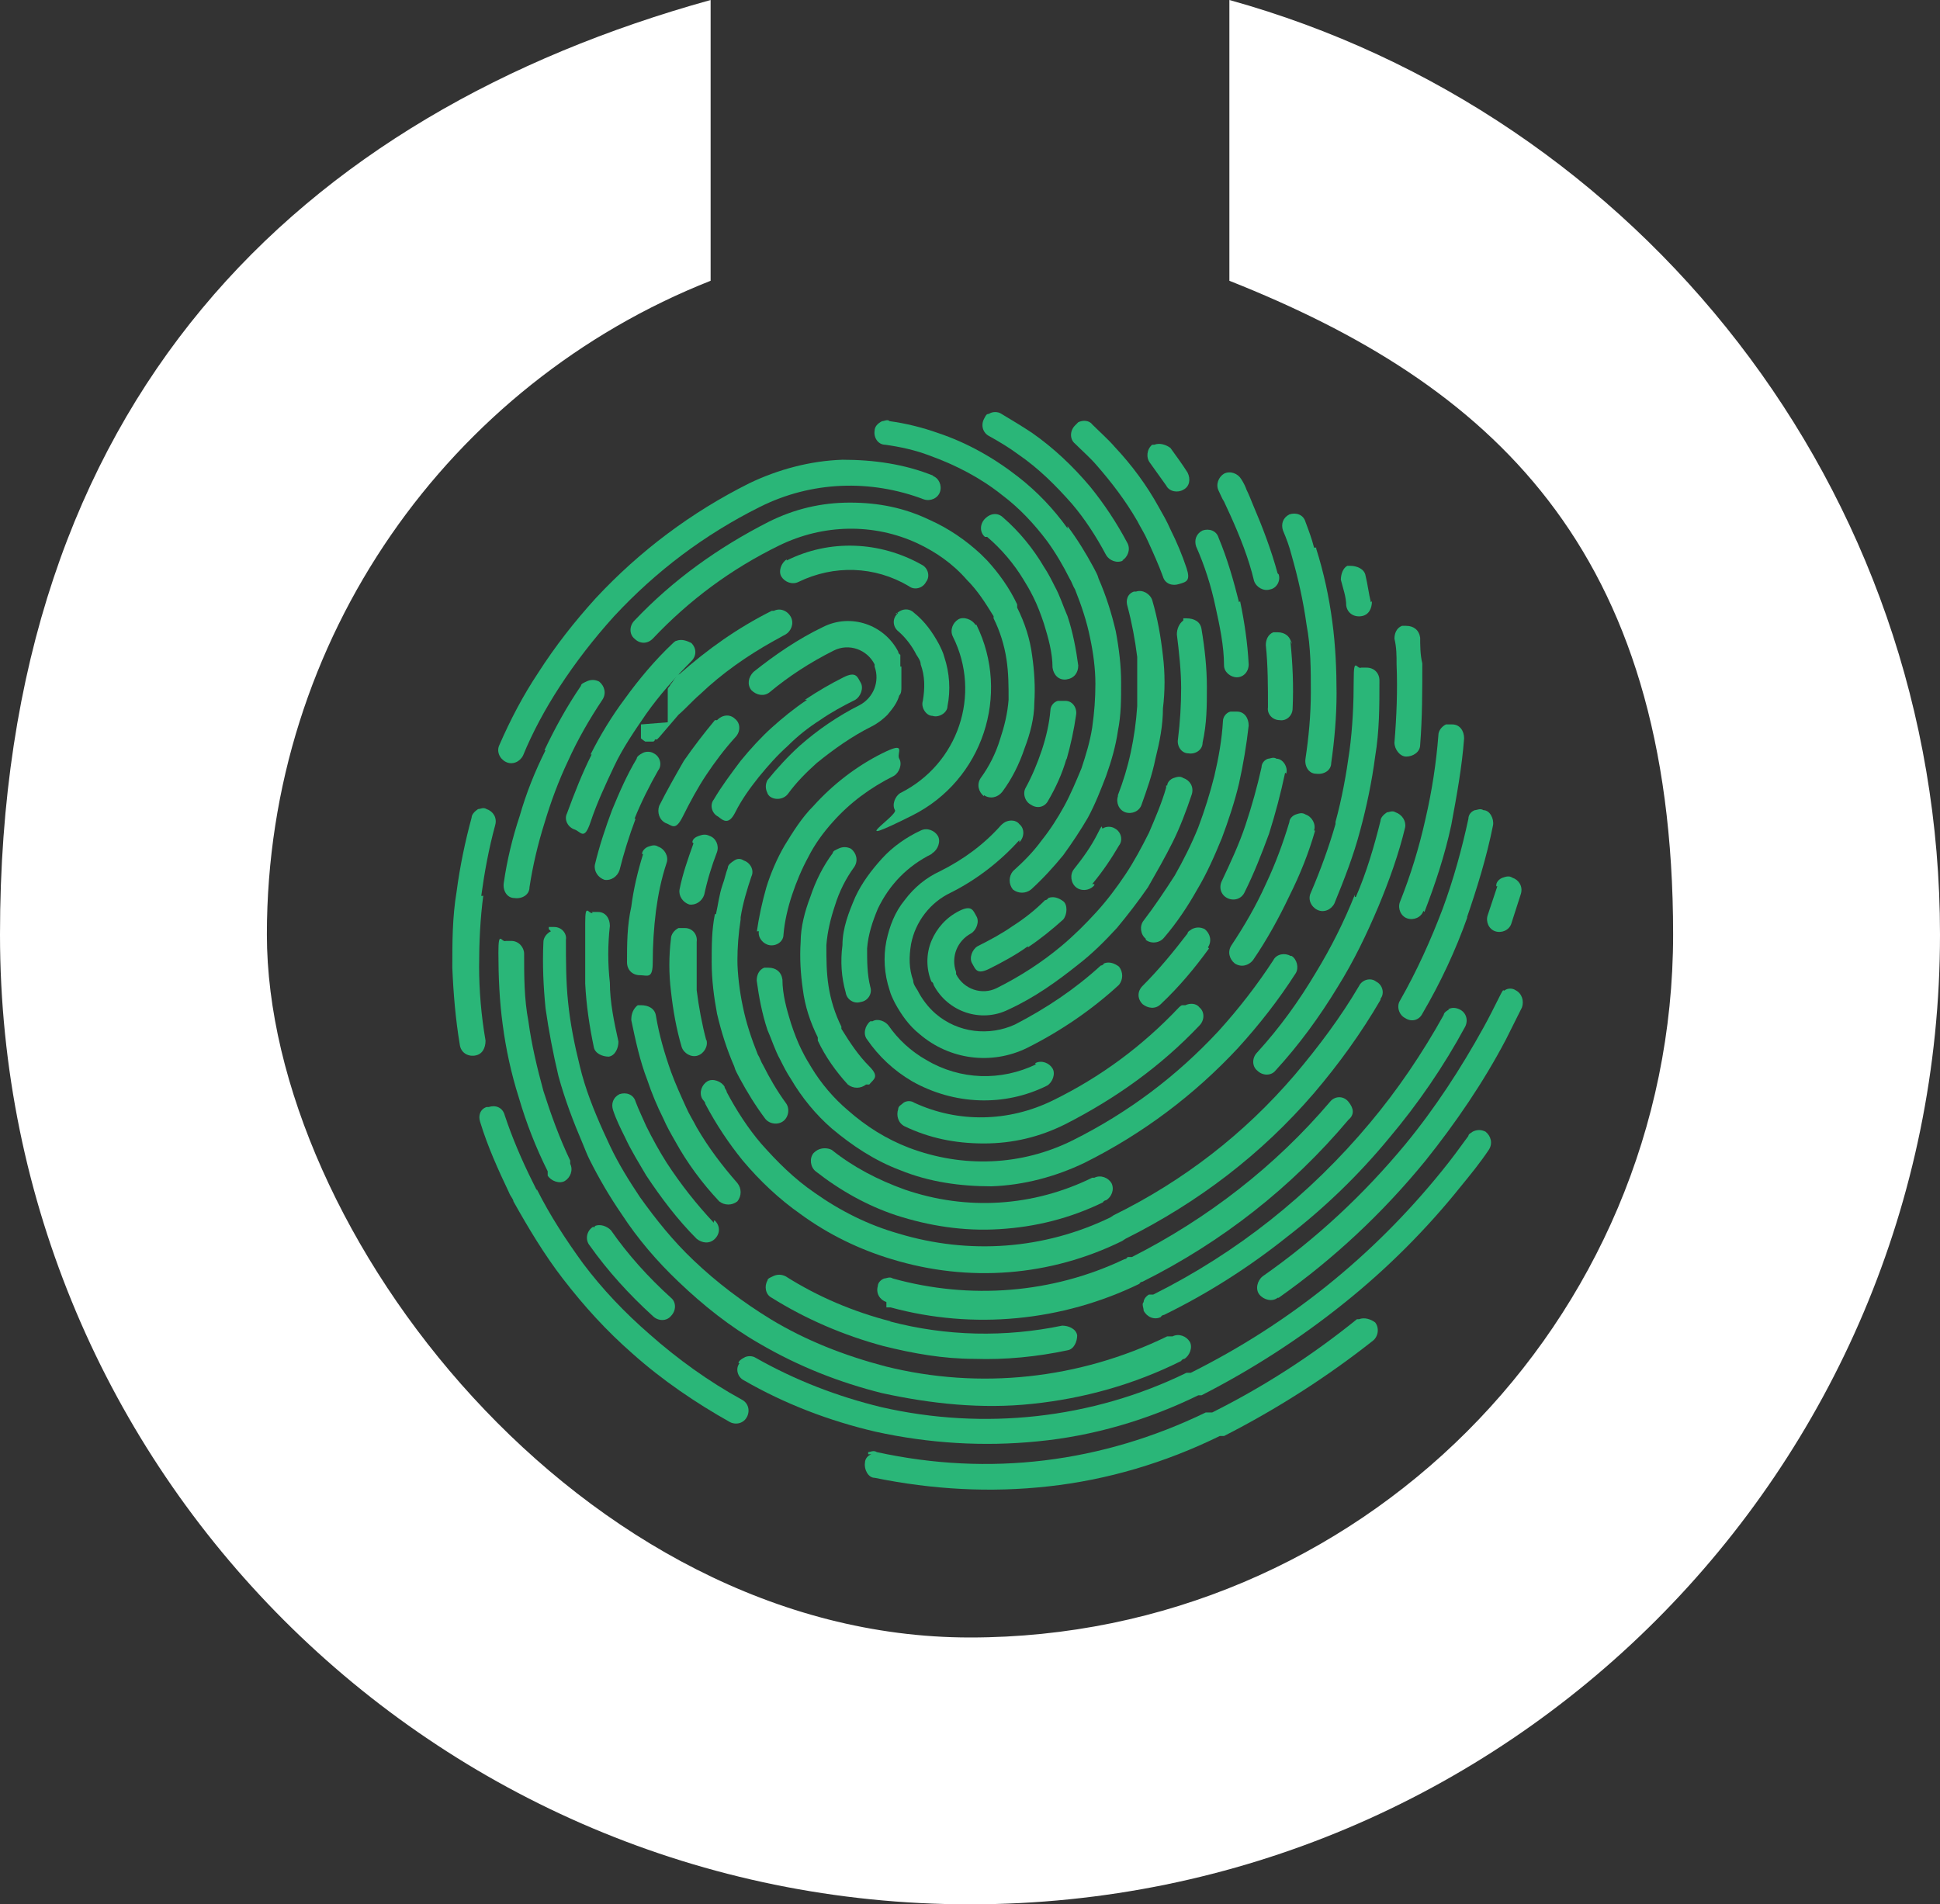 <?xml version="1.0" encoding="UTF-8"?>
<svg id="Layer_2" data-name="Layer 2" xmlns="http://www.w3.org/2000/svg" viewBox="0 0 181 177.7">
  <rect x="0" y="0" width="181" height="177.7" fill="#333333" stroke="none"/>
  <defs>
    <style>
      .cls-1 {
        fill: #fff;
      }

      .cls-2 {
        fill: #2ab678;
      }
    </style>
  </defs>
  <g id="Layer_1-2" data-name="Layer 1">
    <g>
      <path class="cls-1" d="M181,87.2c0,50-40.5,90.5-90.5,90.5S0,137.2,0,87.2,28.1,10.6,66.3,0v26.2c-24.3,9.6-41.4,33.3-41.4,61s29.4,65.6,65.6,65.6,65.6-29.4,65.6-65.6-17.2-51.4-41.4-61V0c38.2,10.6,66.3,45.6,66.3,87.2Z"/>
      <g>
        <path class="cls-2" d="M95.9,88.3c-1.1.8-2.4,1.5-3.6,2.1s-1.3,0-1.6-.5,0-1.3.5-1.6c1.2-.6,2.3-1.2,3.3-1.9,1.1-.7,2.1-1.5,3-2.4,0,0,.2,0,.3-.2.5-.2,1,0,1.4.3s.4,1.2,0,1.7c-1,.9-2.1,1.8-3.3,2.6h0v-.1Z"/>
        <path class="cls-2" d="M96.6,99.2c.6-.3,1.3,0,1.6.5s0,1.3-.5,1.6c-4,2-8.7,1.8-12.6-.4-1.7-1-3.1-2.3-4.2-3.9-.4-.5-.2-1.3.3-1.7h.2c.5-.3,1.2,0,1.5.4.9,1.3,2.1,2.4,3.5,3.2,3.2,1.9,7,2,10.3.4h-.1v-.1Z"/>
        <path class="cls-2" d="M86.9,79.7c-2.2,1.1-3.9,2.8-5,5.1-.5,1.2-.9,2.4-1,3.7,0,1.2,0,2.4.3,3.6.2.6-.2,1.3-.9,1.4-.6.2-1.3-.2-1.4-.9-.4-1.4-.5-2.9-.3-4.4,0-1.6.6-3.1,1.2-4.5.6-1.3,1.5-2.5,2.5-3.6s2.3-2,3.6-2.6c.6-.3,1.3,0,1.6.5s0,1.3-.5,1.6h0l-.1.1Z"/>
        <path class="cls-2" d="M102.1,82.6c-.4.5-1.2.6-1.7.2s-.6-1.2-.2-1.7c.8-1,1.6-2.1,2.2-3.3s.3-.4.5-.5c.3-.2.8-.2,1.1,0,.6.3.8,1.1.4,1.6-.7,1.2-1.5,2.4-2.5,3.6h.2v.1Z"/>
        <path class="cls-2" d="M80.8,101.2c-.5.4-1.2.4-1.7,0-1.1-1.2-2.1-2.6-2.8-4.1v-.3c-.7-1.4-1.2-2.9-1.4-4.5-.2-1.4-.3-2.9-.2-4.4,0-1.4.4-2.9.9-4.2.5-1.5,1.2-2.9,2.1-4.1,0-.2.3-.3.5-.4.4-.2.8-.2,1.2,0,.5.4.7,1.1.3,1.7-.8,1.1-1.4,2.3-1.8,3.6-.4,1.2-.7,2.4-.8,3.7,0,1.3,0,2.5.2,3.8s.6,2.6,1.2,3.8v.2c.8,1.3,1.6,2.5,2.6,3.5s.4,1.2,0,1.7h-.3,0Z"/>
        <path class="cls-2" d="M58.9,95.1c0-.5.2-1,.6-1.3h.3c.7,0,1.3.3,1.4,1,.3,1.8.8,3.5,1.4,5.2.4,1.1.9,2.2,1.4,3.3.3.7.7,1.3,1,1.9,1.1,1.9,2.4,3.6,3.8,5.2.4.5.4,1.2,0,1.7-.5.4-1.2.4-1.7,0-1.6-1.7-3-3.6-4.1-5.6-.4-.7-.8-1.4-1.1-2.1-.6-1.2-1.1-2.4-1.5-3.6-.7-1.8-1.1-3.7-1.5-5.6h0v-.1Z"/>
        <path class="cls-2" d="M59.9,79.7c0-.3.3-.6.6-.7s.6-.2.9,0c.6.2,1,.9.8,1.5-.5,1.5-.8,3-1,4.5-.2,1.6-.3,3.2-.3,4.8s-.5,1.2-1.2,1.2-1.2-.5-1.2-1.2c0-1.7,0-3.4.4-5.2.2-1.6.6-3.3,1.1-4.9h-.1Z"/>
        <path class="cls-2" d="M66.9,67.2s.2-.2.4-.3c.4-.2.9-.2,1.3.2.5.4.5,1.2,0,1.7-1,1.1-1.9,2.3-2.7,3.5s-1.5,2.5-2.2,3.9-1,.8-1.6.6c-.6-.3-.8-1-.6-1.6.7-1.4,1.5-2.8,2.3-4.2.9-1.3,1.9-2.6,2.9-3.8h.2,0Z"/>
        <path class="cls-2" d="M83,123.3c5.3,1.4,10.8,1.5,16.1.4.6,0,1.3.3,1.4.9,0,.6-.3,1.3-.9,1.4-2.8.6-5.8.9-8.7.8-2.9,0-5.7-.5-8.5-1.2-3.7-1-7.2-2.5-10.4-4.5-.6-.3-.7-1.1-.4-1.6,0-.2.3-.3.5-.4.4-.2.8-.2,1.2,0,3,1.9,6.3,3.3,9.8,4.2h-.1Z"/>
        <path class="cls-2" d="M66.7,113.9c.5.5.5,1.2,0,1.7s-1.2.4-1.7,0c-1.8-1.8-3.3-3.8-4.7-5.9-.7-1.2-1.4-2.3-2-3.6-.4-.8-.8-1.6-1.1-2.5-.2-.6,0-1.2.6-1.5h0c.6-.2,1.3,0,1.5.7.3.8.7,1.6,1,2.3.6,1.2,1.2,2.3,1.9,3.4,1.3,2,2.8,3.9,4.4,5.6h0v-.2h.1Z"/>
        <path class="cls-2" d="M55.2,85.1h.6c.7,0,1.1.6,1.1,1.3-.2,1.8-.2,3.5,0,5.3,0,1.8.4,3.7.8,5.5,0,.6-.3,1.3-.9,1.4-.6,0-1.3-.3-1.4-.9-.4-1.9-.7-3.9-.8-5.9v-5.7c0-1.9.3-.8.7-.9h0l-.1-.1Z"/>
        <path class="cls-2" d="M59.3,76.4c-.6,1.6-1.1,3.2-1.5,4.8-.2.6-.8,1-1.4.9-.6-.2-1-.8-.9-1.4.4-1.7,1-3.5,1.6-5.1.7-1.7,1.4-3.3,2.3-4.8,0-.2.3-.4.5-.5.3-.2.8-.2,1.1,0,.6.3.8,1.1.4,1.6-.8,1.4-1.6,3-2.2,4.5,0,0,.1,0,.1,0Z"/>
        <path class="cls-2" d="M104.3,74.2c.5-1.3.9-2.6,1.2-4s.5-2.8.6-4.3v-4.6c-.2-1.6-.5-3.2-.9-4.7-.2-.6,0-1.2.6-1.4h.2c.6-.2,1.3.2,1.5.8.5,1.7.8,3.4,1,5.2.2,1.6.2,3.3,0,4.9,0,1.6-.3,3.1-.7,4.7-.3,1.5-.8,2.9-1.3,4.3-.2.6-.9.9-1.5.7s-.9-.9-.7-1.5h0v-.1Z"/>
        <path class="cls-2" d="M55.1,70.4c.9-1.8,2-3.6,3.2-5.2,1.3-1.8,2.8-3.6,4.5-5.2,0,0,.2-.2.3-.2.5-.2,1,0,1.4.2.5.5.5,1.2,0,1.7-1.5,1.5-3,3.2-4.2,4.9-1.1,1.6-2.2,3.2-3,4.9s-1.6,3.4-2.2,5.2-.9.9-1.5.7-1-.9-.7-1.5c.7-1.9,1.4-3.7,2.3-5.5h-.1Z"/>
        <path class="cls-2" d="M51.1,86.5h.6c.7,0,1.2.6,1.1,1.2,0,1.9,0,3.9.2,5.8.2,2,.6,4,1.1,6,.5,2.1,1.3,4.1,2.2,6.1.2.4.4.9.6,1.3.8,1.7,1.8,3.3,2.8,4.8,1.5,2.1,3.1,4.1,5,5.9,2.2,2.1,4.6,3.9,7.2,5.5,3.3,2,6.9,3.4,10.7,4.4,8.8,2.2,18.1,1.2,26.3-2.8h.5c.6-.3,1.3,0,1.6.5s0,1.3-.5,1.6h0s-.2,0-.3.2h0c-4.4,2.2-9.1,3.5-13.9,4-4.7.5-9.4,0-14-1-4-1-7.8-2.5-11.4-4.6-2.8-1.6-5.3-3.6-7.6-5.8-2-1.9-3.8-4-5.3-6.3-1.1-1.6-2.1-3.3-3-5.1-.2-.4-.4-.9-.6-1.4-.9-2.1-1.7-4.2-2.3-6.4-.5-2.1-.9-4.2-1.2-6.3-.2-2-.3-4.1-.2-6.2,0-.4.3-.8.7-1h0l-.2-.2v-.2h-.1Z"/>
        <path class="cls-2" d="M68.9,127.2c0-.2.3-.4.5-.5.3-.2.8-.2,1.1,0,3.7,2.1,7.6,3.6,11.7,4.6,9.6,2.2,19.7,1.1,28.5-3.2h.4c9.2-4.6,17-10.9,23.4-18.8.9-1.1,1.7-2.2,2.5-3.3,0-.2.3-.3.4-.4.4-.2.8-.2,1.2,0,.5.4.7,1.1.3,1.7-.8,1.2-1.7,2.3-2.6,3.4-3.2,4-6.9,7.7-10.9,10.9-4.1,3.3-8.6,6.2-13.3,8.6h-.3c-4.7,2.3-9.8,3.8-15,4.3-5,.5-10.1.2-15.1-.9-4.3-1-8.5-2.6-12.3-4.8-.6-.3-.8-1.1-.4-1.6h0v.2-.2h-.1Z"/>
        <path class="cls-2" d="M55.5,114.4c.5-.2,1.1,0,1.5.4,1.6,2.3,3.5,4.4,5.6,6.3.5.4.5,1.2,0,1.7-.4.5-1.2.5-1.7,0-2.2-2-4.2-4.2-5.9-6.6-.4-.5-.3-1.3.3-1.7h.2v-.1Z"/>
        <path class="cls-2" d="M51.1,109.6v-.3c-1.1-2.2-2-4.5-2.7-6.9-.7-2.2-1.2-4.5-1.5-6.8-.3-2.2-.4-4.5-.4-6.7s.3-.9.7-1.1h.5c.7,0,1.2.6,1.2,1.2,0,2.1,0,4.2.4,6.3.3,2.2.8,4.3,1.4,6.5.7,2.2,1.5,4.4,2.5,6.5v.3c.3.6,0,1.3-.5,1.6s-1.3,0-1.6-.5h0v-.1Z"/>
        <path class="cls-2" d="M50.8,70c1-2.1,2.1-4.1,3.4-6,0-.2.3-.3.5-.4.4-.2.8-.2,1.2,0,.5.4.7,1.1.3,1.7-1.2,1.8-2.3,3.7-3.2,5.7-.9,1.9-1.6,3.8-2.2,5.8-.6,1.9-1.1,4-1.4,6,0,.7-.7,1.1-1.4,1-.7,0-1.1-.7-1-1.4.3-2.1.8-4.2,1.5-6.3.6-2.1,1.4-4.1,2.4-6.1h-.1Z"/>
        <path class="cls-2" d="M45.1,83.5c-.3,2.2-.4,4.5-.4,6.7s.2,4.6.6,6.9c0,.7-.3,1.3-1,1.4s-1.3-.3-1.4-1c-.4-2.4-.6-4.8-.7-7.2,0-2.4,0-4.7.4-7.1.3-2.3.8-4.7,1.4-6.9,0-.3.3-.6.6-.8.2,0,.5-.2.8,0,.6.2,1,.8.8,1.5-.6,2.2-1,4.4-1.3,6.6h.2v-.1Z"/>
        <path class="cls-2" d="M47.1,104.1c.7,2.1,1.6,4.2,2.6,6.2s.2.5.4.7c1.2,2.4,2.7,4.7,4.3,6.9,1.8,2.4,3.9,4.6,6.2,6.6,2.6,2.3,5.5,4.4,8.6,6.1.6.3.8,1,.5,1.6s-1,.8-1.6.5c-3.2-1.8-6.3-3.9-9.1-6.4-2.4-2.1-4.5-4.4-6.5-7-1.7-2.2-3.2-4.7-4.6-7.2,0-.2-.3-.5-.4-.8-1-2.1-2-4.3-2.7-6.6-.2-.6,0-1.2.6-1.4h.2c.6-.2,1.3,0,1.5.8h0Z"/>
        <path class="cls-2" d="M81,135.5c.2,0,.5-.2.8,0,10.5,2.3,21,1,30.7-3.7h.6c4.8-2.4,9.3-5.3,13.5-8.7h.2c.5-.2,1.1,0,1.5.3.4.5.3,1.3-.2,1.7-4.3,3.4-9,6.4-13.9,8.9h-.4c-5.1,2.5-10.5,4.1-16,4.7-5.4.6-10.8.3-16.2-.8-.6,0-1-.8-.9-1.4,0-.4.3-.7.6-.8h-.3v-.2h0Z"/>
        <path class="cls-2" d="M62.3,67.4h0v-.3h0v-.2h0v-.2h0v-.3c0-.2,0,0,0,0v-.2c0-.2,0,0,0,0h0v-.2h0v-.2h0v-.2h0v-.3h0v-.3h0v-.2h0v-.2h0v-.3h0s0-.1.2-.3h0s0-.1.2-.3h0l.2-.3h0l.2-.3h0s.2-.2.3-.2c2.6-2.3,5.4-4.3,8.6-5.9h.2c.6-.3,1.3,0,1.6.6s0,1.3-.5,1.6h0c-.4.2-.7.4-1.1.6-2.5,1.4-4.8,3-6.9,5-.7.6-1.3,1.3-2,1.9-.6.7-1.2,1.4-1.8,2.1l-.2.2h-.2s0,.2-.2.2h-.7s-.3-.2-.4-.3h0v-1.3l2.5-.2h0Z"/>
        <path class="cls-2" d="M83.6,57.3s.2-.2.4-.3c.4-.2.9-.2,1.3.2,1,.8,1.7,1.8,2.3,2.9.2.4.4.8.5,1.2.5,1.5.6,3.1.3,4.6,0,.6-.8,1.1-1.4.9-.6,0-1.1-.8-.9-1.4.2-1.2.2-2.3-.2-3.4,0-.3-.2-.6-.4-.9-.4-.8-1-1.6-1.7-2.2-.5-.4-.6-1.2,0-1.7h-.2v.1Z"/>
        <path class="cls-2" d="M70.6,87c.2-1.4.5-2.8.9-4.2.4-1.3,1-2.7,1.7-3.9.8-1.3,1.6-2.6,2.7-3.7,1.8-2,4-3.7,6.4-4.9s1.3,0,1.6.5,0,1.3-.5,1.6c-2.2,1.1-4.1,2.5-5.7,4.3-.9,1-1.7,2.1-2.3,3.3-.6,1.1-1.1,2.3-1.5,3.5s-.7,2.5-.8,3.7c0,.7-.7,1.1-1.3,1s-1.1-.7-1-1.3h-.2v.1Z"/>
        <path class="cls-2" d="M120.5,89.2c.5.3.7,1.1.4,1.6-1.6,2.5-3.4,4.8-5.4,7-4.1,4.4-8.9,8-14.3,10.7-2.7,1.3-5.7,2.1-8.7,2.2-2.9,0-5.8-.4-8.5-1.5-2.4-.9-4.5-2.3-6.4-3.9-1.5-1.3-2.8-2.9-3.8-4.6-.4-.6-.7-1.2-1-1.8-.5-.9-.8-1.9-1.2-2.8-.5-1.5-.8-3.1-1-4.6,0-.5.2-1,.7-1.2h.4c.7,0,1.2.4,1.3,1.1,0,1.4.4,2.8.8,4.1.3.9.6,1.7,1,2.5s.6,1.1.9,1.6c.9,1.5,2.1,2.9,3.4,4,1.7,1.5,3.6,2.7,5.7,3.5,5,1.9,10.5,1.7,15.3-.7,5.2-2.6,9.7-6,13.6-10.2,1.9-2.1,3.6-4.3,5.1-6.6.3-.6,1.1-.7,1.6-.4h.1Z"/>
        <path class="cls-2" d="M124.6,76.7c.6-2.2,1-4.4,1.3-6.6s.4-4.5.4-6.7.3-.9.7-1.1h.5c.7,0,1.2.5,1.2,1.2,0,2.4,0,4.7-.4,7.1-.3,2.3-.8,4.7-1.4,6.9-.6,2.3-1.5,4.6-2.4,6.8-.3.6-1,.9-1.6.6s-.9-1-.6-1.6c.9-2.1,1.7-4.3,2.3-6.4h0v-.2Z"/>
        <path class="cls-2" d="M128,56.1c0,.7-.3,1.3-1,1.4s-1.3-.3-1.4-1c0-.8-.3-1.6-.5-2.4,0-.5.2-1.1.6-1.3h.3c.6,0,1.3.3,1.4.9.2.8.3,1.7.5,2.5h0l.1-.1Z"/>
        <path class="cls-2" d="M91.1,58.3c3.2,6.5.6,14.5-6,17.8s-1.3,0-1.6-.5,0-1.3.5-1.6c5.4-2.7,7.6-9.2,4.9-14.6-.3-.6,0-1.3.5-1.6s1.3,0,1.6.5h.1Z"/>
        <path class="cls-2" d="M73.4,52.3c4-2,8.7-1.8,12.6.4.6.3.8,1.1.4,1.6-.3.6-1.1.8-1.6.4-3.2-1.9-7-2-10.3-.4-.6.3-1.3,0-1.6-.5s0-1.3.5-1.6h0v.1Z"/>
        <path class="cls-2" d="M91.8,74.3c-.5-.4-.7-1.1-.3-1.7.8-1.1,1.4-2.3,1.8-3.6.4-1.2.7-2.4.8-3.7,0-1.3,0-2.5-.2-3.8s-.6-2.6-1.2-3.8v-.2c-.8-1.3-1.5-2.4-2.5-3.4h0c-1.3-1.5-2.9-2.6-4.6-3.4-4.1-1.9-8.8-1.8-12.9.2h0c-4.5,2.2-8.4,5.1-11.8,8.7-.5.5-1.2.5-1.7,0-.5-.4-.5-1.2,0-1.7,3.6-3.8,7.8-6.8,12.5-9.2h0c2.4-1.2,4.9-1.8,7.6-1.8s5.1.5,7.4,1.6c1.8.8,3.4,1.9,4.8,3.2h0l.6.6c1.1,1.2,2.1,2.6,2.8,4.1v.3c.7,1.4,1.2,2.9,1.4,4.5.2,1.4.3,2.9.2,4.4,0,1.4-.4,2.9-.9,4.2-.5,1.5-1.2,2.9-2.1,4.1-.4.5-1.1.7-1.7.3h0v.1Z"/>
        <path class="cls-2" d="M95.1,78.4c-1.8,2-4,3.7-6.4,4.9-1.9.9-3.3,2.7-3.7,4.8-.2,1.2-.2,2.3.2,3.4,0,.3.2.6.4.9.4.8,1,1.6,1.7,2.2,2.1,1.8,5,2.1,7.4,1h0c2.9-1.5,5.6-3.3,8-5.5,0,0,.2,0,.3-.2.5-.2,1,0,1.4.3.4.5.4,1.2,0,1.7-2.5,2.3-5.4,4.3-8.6,5.9h0c-3.3,1.6-7.2,1.1-10-1.3-1-.8-1.7-1.8-2.3-2.9-.2-.4-.4-.8-.5-1.2-.5-1.5-.6-3.1-.3-4.6.3-1.4.8-2.7,1.7-3.8.9-1.2,2-2.1,3.3-2.7,2.2-1.1,4.1-2.5,5.7-4.3,0,0,.2-.2.4-.3.4-.2,1-.2,1.3.2.5.4.5,1.2,0,1.7h0v-.2h0Z"/>
        <path class="cls-2" d="M99.5,70.8c-.4,1.4-1,2.7-1.7,3.9-.3.6-1,.8-1.6.4-.6-.3-.8-1.1-.5-1.6.6-1.1,1.1-2.3,1.5-3.5s.7-2.5.8-3.7c0-.4.3-.8.7-.9h.7c.7,0,1.1.7,1,1.3-.2,1.4-.5,2.8-.9,4.2h0v-.1Z"/>
        <path class="cls-2" d="M91.9,50.1c-.5-.4-.5-1.2,0-1.7,0,0,.2-.2.4-.3.4-.2.9-.2,1.3.2,1.5,1.3,2.8,2.9,3.8,4.6.4.6.7,1.2,1,1.8.5.9.8,1.9,1.2,2.8.5,1.5.8,3.1,1,4.6,0,.7-.4,1.2-1.1,1.3s-1.2-.4-1.3-1.1c0-1.4-.4-2.8-.8-4.1-.3-.9-.6-1.7-1-2.5s-.6-1.1-.9-1.6c-.9-1.5-2.1-2.9-3.4-4h-.2Z"/>
        <path class="cls-2" d="M87,44.4c.6.2.9.9.7,1.5s-.9.9-1.5.7c-5-1.9-10.5-1.7-15.3.7h0c-5.2,2.6-9.7,6-13.6,10.2-1.9,2.1-3.6,4.3-5.1,6.6-1.3,2-2.5,4.2-3.4,6.4-.3.6-1,.9-1.6.6s-.9-1-.6-1.6c1-2.3,2.2-4.6,3.6-6.7,1.6-2.5,3.4-4.8,5.4-7,4.1-4.4,8.9-8,14.3-10.7h0c2.7-1.3,5.7-2.1,8.7-2.2,2.9,0,5.8.4,8.5,1.5h-.1Z"/>
        <path class="cls-2" d="M99.6,49.1c.9,1.2,1.7,2.5,2.4,3.8.2.4.4.7.5,1.1.7,1.6,1.2,3.2,1.6,4.9.3,1.6.5,3.2.5,4.8s0,3-.3,4.5c-.2,1.4-.6,2.8-1.1,4.2-.5,1.3-1,2.6-1.7,3.9-.7,1.2-1.5,2.4-2.3,3.5-.9,1.1-1.9,2.2-3,3.2-.5.4-1.2.4-1.7,0-.4-.5-.4-1.2,0-1.7,1-.9,1.9-1.8,2.7-2.9.8-1,1.5-2.1,2.1-3.2s1.1-2.3,1.6-3.5c.4-1.2.8-2.5,1-3.8.2-1.4.3-2.7.3-4.1s-.2-2.9-.5-4.3c-.3-1.5-.8-3-1.4-4.5-.2-.3-.3-.7-.5-1-.6-1.2-1.3-2.4-2.1-3.5-1.2-1.6-2.6-3.1-4.2-4.3-2-1.6-4.3-2.8-6.8-3.7-1.3-.5-2.7-.8-4.1-1-.7,0-1.1-.7-1-1.3,0-.4.3-.7.7-.9.2,0,.5-.2.7,0,1.5.2,3.1.6,4.5,1.1,2.7.9,5.2,2.3,7.5,4.1,1.8,1.4,3.3,3,4.6,4.8h0v-.2h0Z"/>
        <path class="cls-2" d="M104.8,52.3c-.6.3-1.3,0-1.6-.5-.9-1.7-2-3.4-3.2-4.8-1.5-1.7-3.1-3.3-5-4.6-.8-.6-1.8-1.2-2.7-1.7-.6-.3-.8-1-.5-1.6s.3-.4.5-.5c.3-.2.8-.2,1.1,0,1,.6,2,1.2,2.9,1.8,2,1.4,3.8,3.1,5.4,5,1.3,1.6,2.5,3.4,3.5,5.3.3.6,0,1.3-.5,1.6h.1Z"/>
        <path class="cls-2" d="M108.9,73.3c0-.3.3-.6.6-.7s.6-.2.9,0c.6.2,1,.8.8,1.5-.5,1.5-1.1,3.1-1.8,4.5-.7,1.4-1.5,2.8-2.3,4.2-.9,1.3-1.9,2.6-2.9,3.8-1.1,1.2-2.3,2.4-3.6,3.4-2,1.6-4.1,3.1-6.5,4.2h0c-2.6,1.3-5.7.2-7-2.3,0,0,0-.2-.2-.3h0c-.5-1.2-.5-2.6,0-3.8s1.4-2.2,2.6-2.8,1.3,0,1.6.5,0,1.3-.5,1.6c-1.3.7-1.9,2.2-1.4,3.6h0v.2c.7,1.4,2.4,2,3.8,1.3h0c2.2-1.1,4.2-2.4,6-3.9,1.2-1,2.3-2.1,3.3-3.2s1.9-2.3,2.7-3.5,1.5-2.5,2.2-3.9c.6-1.4,1.2-2.8,1.6-4.2h0v-.2h.1Z"/>
        <path class="cls-2" d="M110,54.5c-.6.2-1.3,0-1.5-.7-.4-1.1-.9-2.2-1.4-3.3-.3-.7-.7-1.3-1-1.9-1.1-1.9-2.4-3.6-3.8-5.2-.6-.7-1.3-1.3-2-2-.5-.4-.5-1.2,0-1.7,0,0,.2-.2.3-.3.4-.2,1-.2,1.3.2.7.7,1.5,1.4,2.1,2.1,1.6,1.7,3,3.6,4.1,5.6.4.7.8,1.4,1.1,2.1.6,1.2,1.1,2.4,1.5,3.6s0,1.3-.7,1.5h0Z"/>
        <path class="cls-2" d="M110.4,57.7h.3c.7,0,1.3.3,1.4,1,.3,1.8.5,3.6.5,5.4s0,3.4-.4,5.2c0,.7-.7,1.1-1.3,1-.7,0-1.1-.7-1-1.3.2-1.6.3-3.2.3-4.8s-.2-3.4-.4-5c0-.5.2-1,.6-1.3h0s0-.2,0-.2Z"/>
        <path class="cls-2" d="M110.4,45.7c-.5.3-1.3.2-1.6-.4-.5-.7-1-1.4-1.5-2.1-.4-.5-.3-1.3.2-1.7h.2c.5-.2,1.1,0,1.5.3.5.7,1.1,1.5,1.6,2.3.3.6.2,1.3-.4,1.6h0Z"/>
        <path class="cls-2" d="M115.7,56.1c.4,1.9.7,3.9.8,5.9,0,.7-.5,1.2-1.1,1.2s-1.2-.5-1.2-1.1c0-1.8-.4-3.7-.8-5.5-.4-1.9-1-3.8-1.8-5.6-.2-.6,0-1.2.6-1.5h0c.6-.2,1.3,0,1.5.7.8,1.9,1.4,4,1.9,6h0l.1-.1Z"/>
        <path class="cls-2" d="M106.9,87.6c-.5-.4-.6-1.2-.2-1.7,1-1.3,2-2.8,2.9-4.2.8-1.4,1.6-3,2.2-4.5.6-1.6,1.1-3.2,1.5-4.8.4-1.7.7-3.4.8-5.1,0-.4.3-.8.7-.9h.6c.7,0,1.1.6,1.1,1.3-.2,1.8-.5,3.6-.9,5.4-.4,1.7-1,3.5-1.6,5.1-.7,1.7-1.4,3.3-2.3,4.8-.9,1.6-1.9,3.1-3.1,4.5-.4.5-1.2.6-1.7.2h0v-.1Z"/>
        <path class="cls-2" d="M119.3,53.6c.2.6-.2,1.3-.8,1.4-.6.2-1.3-.2-1.5-.8-.5-2.1-1.3-4.1-2.2-6.1-.2-.4-.4-.9-.6-1.3-.2-.3-.3-.6-.5-1-.3-.6,0-1.3.5-1.6h0c.6-.3,1.3,0,1.6.5.2.3.4.7.5,1,.2.4.4.9.6,1.4.9,2.1,1.7,4.2,2.3,6.4h0l.1.1Z"/>
        <path class="cls-2" d="M120.4,59.9c.2,2,.3,4.1.2,6.2,0,.7-.6,1.2-1.2,1.1-.7,0-1.2-.6-1.1-1.2,0-1.9,0-3.9-.2-5.8,0-.5.2-1,.7-1.2h.4c.7,0,1.2.4,1.3,1.1h0v-.2h-.1Z"/>
        <path class="cls-2" d="M122.8,51.2c.7,2.2,1.2,4.5,1.5,6.8.3,2.2.4,4.5.4,6.7s-.2,4.4-.5,6.5c0,.7-.7,1.1-1.4,1-.7,0-1.1-.7-1-1.4.3-2,.5-4.1.5-6.2s0-4.2-.4-6.3c-.3-2.2-.8-4.4-1.4-6.5-.2-.8-.5-1.6-.8-2.3-.2-.6,0-1.2.6-1.5h0c.6-.2,1.3,0,1.5.7.3.8.6,1.6.8,2.4h.2v.1Z"/>
        <path class="cls-2" d="M122.7,77.5c-.6,2.1-1.4,4.1-2.4,6.1-1,2.1-2.1,4.1-3.4,6-.4.5-1.1.7-1.7.3-.5-.4-.7-1.1-.3-1.7,1.2-1.8,2.3-3.7,3.2-5.7.9-1.9,1.6-3.8,2.2-5.8,0-.3.3-.6.6-.7s.6-.2.9,0c.6.2,1,.9.8,1.5h.1Z"/>
        <path class="cls-2" d="M110.6,93.8c.4-.2,1-.2,1.3.2.5.4.5,1.2,0,1.7-3.6,3.8-7.8,6.8-12.5,9.2h0c-2.4,1.2-4.9,1.8-7.6,1.8s-5.1-.5-7.4-1.6c-.6-.3-.8-1-.6-1.6,0-.3.3-.4.5-.6.3-.2.7-.2,1,0,4.1,1.9,8.8,1.8,12.9-.2h0c4.5-2.2,8.4-5.1,11.8-8.7,0,0,.2-.2.3-.2h.3,0Z"/>
        <path class="cls-2" d="M135.1,94.2c.3-.2.7-.2,1.1,0,.6.3.8,1,.5,1.6-2,3.7-4.4,7.2-7.1,10.4-2.8,3.4-6,6.5-9.5,9.2-3.5,2.8-7.4,5.3-11.5,7.3h0s-.2,0-.3.2c-.6.3-1.3,0-1.6-.6,0-.3-.2-.6,0-.8h0c0-.3.3-.6.5-.7h.4c7.8-3.9,14.6-9.3,20.2-16,2.6-3.1,4.9-6.5,6.9-10.1,0-.2.3-.4.5-.5h-.1Z"/>
        <path class="cls-2" d="M139.6,82.6c0-.3.3-.6.6-.7s.6-.2.9,0c.6.2,1,.8.8,1.5-.3.9-.6,1.9-.9,2.8-.2.6-.9.9-1.5.7s-.9-.9-.7-1.5c.3-.9.6-1.8.9-2.7h-.1v-.1Z"/>
        <path class="cls-2" d="M119.2,121.1c-.5.4-1.3.2-1.7-.3s-.2-1.3.3-1.7c5-3.5,9.4-7.6,13.3-12.3,2.8-3.4,5.2-7.1,7.3-10.9.5-.9,1-1.9,1.5-2.9s.3-.4.5-.6c.3-.2.7-.2,1,0,.6.3.8,1,.6,1.6l-1.5,3c-2.1,4-4.7,7.8-7.5,11.3-4,4.9-8.6,9.2-13.7,12.8h-.1Z"/>
        <path class="cls-2" d="M119.9,72.1c-.4,1.9-.9,3.8-1.5,5.7-.7,1.9-1.4,3.7-2.3,5.5-.3.6-1,.8-1.6.5s-.8-1-.5-1.6c.8-1.7,1.6-3.4,2.2-5.2s1.1-3.6,1.5-5.4c0-.4.3-.7.6-.8.2,0,.5-.2.8,0,.6,0,1.1.8.9,1.4h0l-.1-.1Z"/>
        <path class="cls-2" d="M112.8,88.5c-1.3,1.8-2.8,3.6-4.5,5.2-.5.5-1.2.4-1.7,0-.5-.5-.5-1.2,0-1.7,1.5-1.5,2.9-3.2,4.2-4.9,0-.2.3-.3.4-.4.4-.2.8-.2,1.2,0,.5.4.7,1.1.3,1.7h0l.1.1Z"/>
        <path class="cls-2" d="M136.9,85.6c-1.1,3.1-2.5,6.1-4.2,9-.3.6-1,.8-1.6.4-.6-.3-.8-1.1-.5-1.6,1.6-2.8,2.9-5.7,4-8.6,1-2.7,1.8-5.6,2.4-8.4,0-.4.3-.7.6-.8.2,0,.5-.2.8,0,.6,0,1,.8.9,1.4-.6,3-1.5,5.9-2.5,8.8h0v-.2h.1Z"/>
        <path class="cls-2" d="M82.7,121.5c-.6-.2-1-.8-.8-1.5,0-.3.3-.6.6-.7.2,0,.5-.2.8,0,7.2,2,14.9,1.4,21.6-1.8,0,0,.2,0,.3-.2h.4c7.1-3.6,13.4-8.5,18.5-14.5.4-.5,1.2-.6,1.7,0s.6,1.2,0,1.7c-5.3,6.3-11.8,11.4-19.2,15.1h0s-.2,0-.3.2c-7.2,3.5-15.5,4.3-23.2,2.2h-.4v-.4h0v-.1Z"/>
        <path class="cls-2" d="M132.5,59.4c0,.8,0,1.7.2,2.5,0,2.5,0,5.1-.2,7.6,0,.7-.7,1.1-1.3,1.1s-1.1-.7-1.1-1.3c.2-2.4.3-4.9.2-7.3,0-.8,0-1.6-.2-2.4,0-.5.2-1,.7-1.2h.4c.7,0,1.2.4,1.3,1.1h0v-.1Z"/>
        <path class="cls-2" d="M126.5,83.7c1-2.3,1.7-4.7,2.3-7.1,0-.3.3-.6.6-.8.2,0,.5-.2.8,0,.6.2,1,.8.9,1.4-.6,2.5-1.5,5-2.5,7.4-1.1,2.6-2.3,5.1-3.8,7.5-1.7,2.8-3.6,5.4-5.8,7.8-.4.5-1.2.5-1.7,0-.5-.4-.5-1.2,0-1.7,2.1-2.3,3.9-4.8,5.5-7.5,1.4-2.3,2.6-4.7,3.6-7.2h0v.2h.1Z"/>
        <path class="cls-2" d="M75.9,107.6s.2-.2.4-.3c.4-.2.9-.2,1.3,0,2,1.6,4.3,2.8,6.8,3.7,5.8,2,12,1.6,17.5-1.1h.2c.6-.3,1.3,0,1.6.5.3.6,0,1.3-.5,1.6,0,0-.2,0-.3.2-3.1,1.5-6.3,2.3-9.7,2.5-3.3.2-6.5-.3-9.6-1.3-2.7-.9-5.2-2.3-7.5-4.1-.5-.4-.6-1.2-.2-1.7h0Z"/>
        <path class="cls-2" d="M66.8,85.3c.2-.9.3-1.8.6-2.7.2-.5.3-1.1.5-1.6,0-.3.3-.5.6-.7s.6-.2.9,0c.6.2,1,.9.7,1.5-.4,1.2-.8,2.5-1,3.8v.2c-.2,1.3-.3,2.6-.3,3.8s.2,2.9.5,4.3c.3,1.5.8,3,1.4,4.5.2.3.3.7.5,1,.6,1.2,1.3,2.4,2.1,3.5.4.5.3,1.3-.2,1.7s-1.3.3-1.7-.2c-.9-1.2-1.7-2.5-2.4-3.8-.2-.4-.4-.7-.5-1.1-.7-1.6-1.2-3.2-1.6-4.9-.3-1.6-.5-3.2-.5-4.8s0-3,.3-4.5h.1Z"/>
        <path class="cls-2" d="M84.1,62.2h0v.3h0v.2h0v.2h0v.2h0v.2h0v.2h0v.2h0v.2h0v.2h0c0,.3,0,.6-.2.8-.2.7-.6,1.2-1.1,1.8-.4.4-.9.8-1.5,1.1-1.8.9-3.5,2.1-5.1,3.4-1,.9-1.9,1.8-2.7,2.9-.4.5-1.2.6-1.7.2h0s-.2-.2-.2-.3c-.2-.4-.2-.8,0-1.2h0c.9-1.1,1.9-2.2,3-3.2,1.7-1.5,3.6-2.8,5.6-3.8,1.3-.7,1.9-2.2,1.4-3.6h0v-.2c-.7-1.4-2.4-2-3.8-1.3-2.2,1.1-4.2,2.4-6,3.9-.5.4-1.2.3-1.7-.2-.4-.5-.3-1.2.2-1.7,2-1.6,4.2-3.1,6.5-4.2,2.6-1.3,5.7-.2,7,2.3,0,0,0,.2.2.3h0v1.1h.1Z"/>
        <path class="cls-2" d="M132.8,85c-.2.6-.9.9-1.5.7s-.9-.9-.7-1.5c1-2.5,1.8-5.1,2.4-7.8.6-2.6,1-5.2,1.2-7.8,0-.4.3-.8.7-1h.6c.7,0,1.1.6,1.1,1.3-.2,2.7-.7,5.4-1.2,8.1-.6,2.8-1.5,5.5-2.5,8.1h0l-.1-.1Z"/>
        <path class="cls-2" d="M128.8,93.3c-1.8,3.1-3.9,6-6.2,8.7-4.9,5.7-10.8,10.2-17.6,13.6l-.3.2c-6.7,3.3-14.3,3.9-21.5,1.7-3-.9-5.9-2.3-8.5-4.2-2-1.4-3.8-3.1-5.4-5-1.3-1.6-2.5-3.4-3.5-5.3,0-.2-.2-.3-.3-.5-.3-.6,0-1.3.5-1.6s1.3,0,1.6.5c0,.2.2.3.2.5.9,1.7,2,3.4,3.2,4.8,1.5,1.7,3.1,3.3,5,4.6,2.4,1.7,5,3,7.8,3.8,6.6,2,13.6,1.5,19.8-1.5l.3-.2c6.5-3.2,12.2-7.6,16.9-13.1,2.2-2.6,4.3-5.4,6-8.3.3-.6,1.1-.8,1.6-.4.6.3.8,1.1.4,1.6h0v.1Z"/>
        <path class="cls-2" d="M65.9,97c.2.6-.2,1.3-.8,1.5s-1.3-.2-1.5-.8c-.5-1.7-.8-3.4-1-5.2-.2-1.6-.2-3.3,0-4.9,0-.4.3-.8.7-1h.6c.7,0,1.2.6,1.1,1.3v4.5c.2,1.6.5,3.2.9,4.7h0v-.1Z"/>
        <path class="cls-2" d="M64.6,78.6c0-.3.3-.5.6-.6s.6-.2,1,0c.6.2.9.9.7,1.5-.5,1.3-.9,2.6-1.2,4-.2.6-.8,1-1.4.9-.6-.2-1-.8-.9-1.4.3-1.5.8-2.9,1.3-4.3h0l-.1-.1Z"/>
        <path class="cls-2" d="M75.1,65.3c1.2-.8,2.4-1.5,3.6-2.1s1.3,0,1.6.5,0,1.3-.5,1.6c-1.2.6-2.3,1.2-3.3,1.9-1.1.7-2.1,1.5-3,2.4-1,.9-1.8,1.8-2.7,2.9-.8,1-1.6,2.1-2.2,3.3s-1.1.8-1.6.4c-.6-.3-.8-1.1-.4-1.6.7-1.2,1.6-2.4,2.5-3.6.9-1.1,1.9-2.2,2.9-3.1s2.1-1.8,3.3-2.6h-.2Z"/>
      </g>
    </g>
  </g>
</svg>